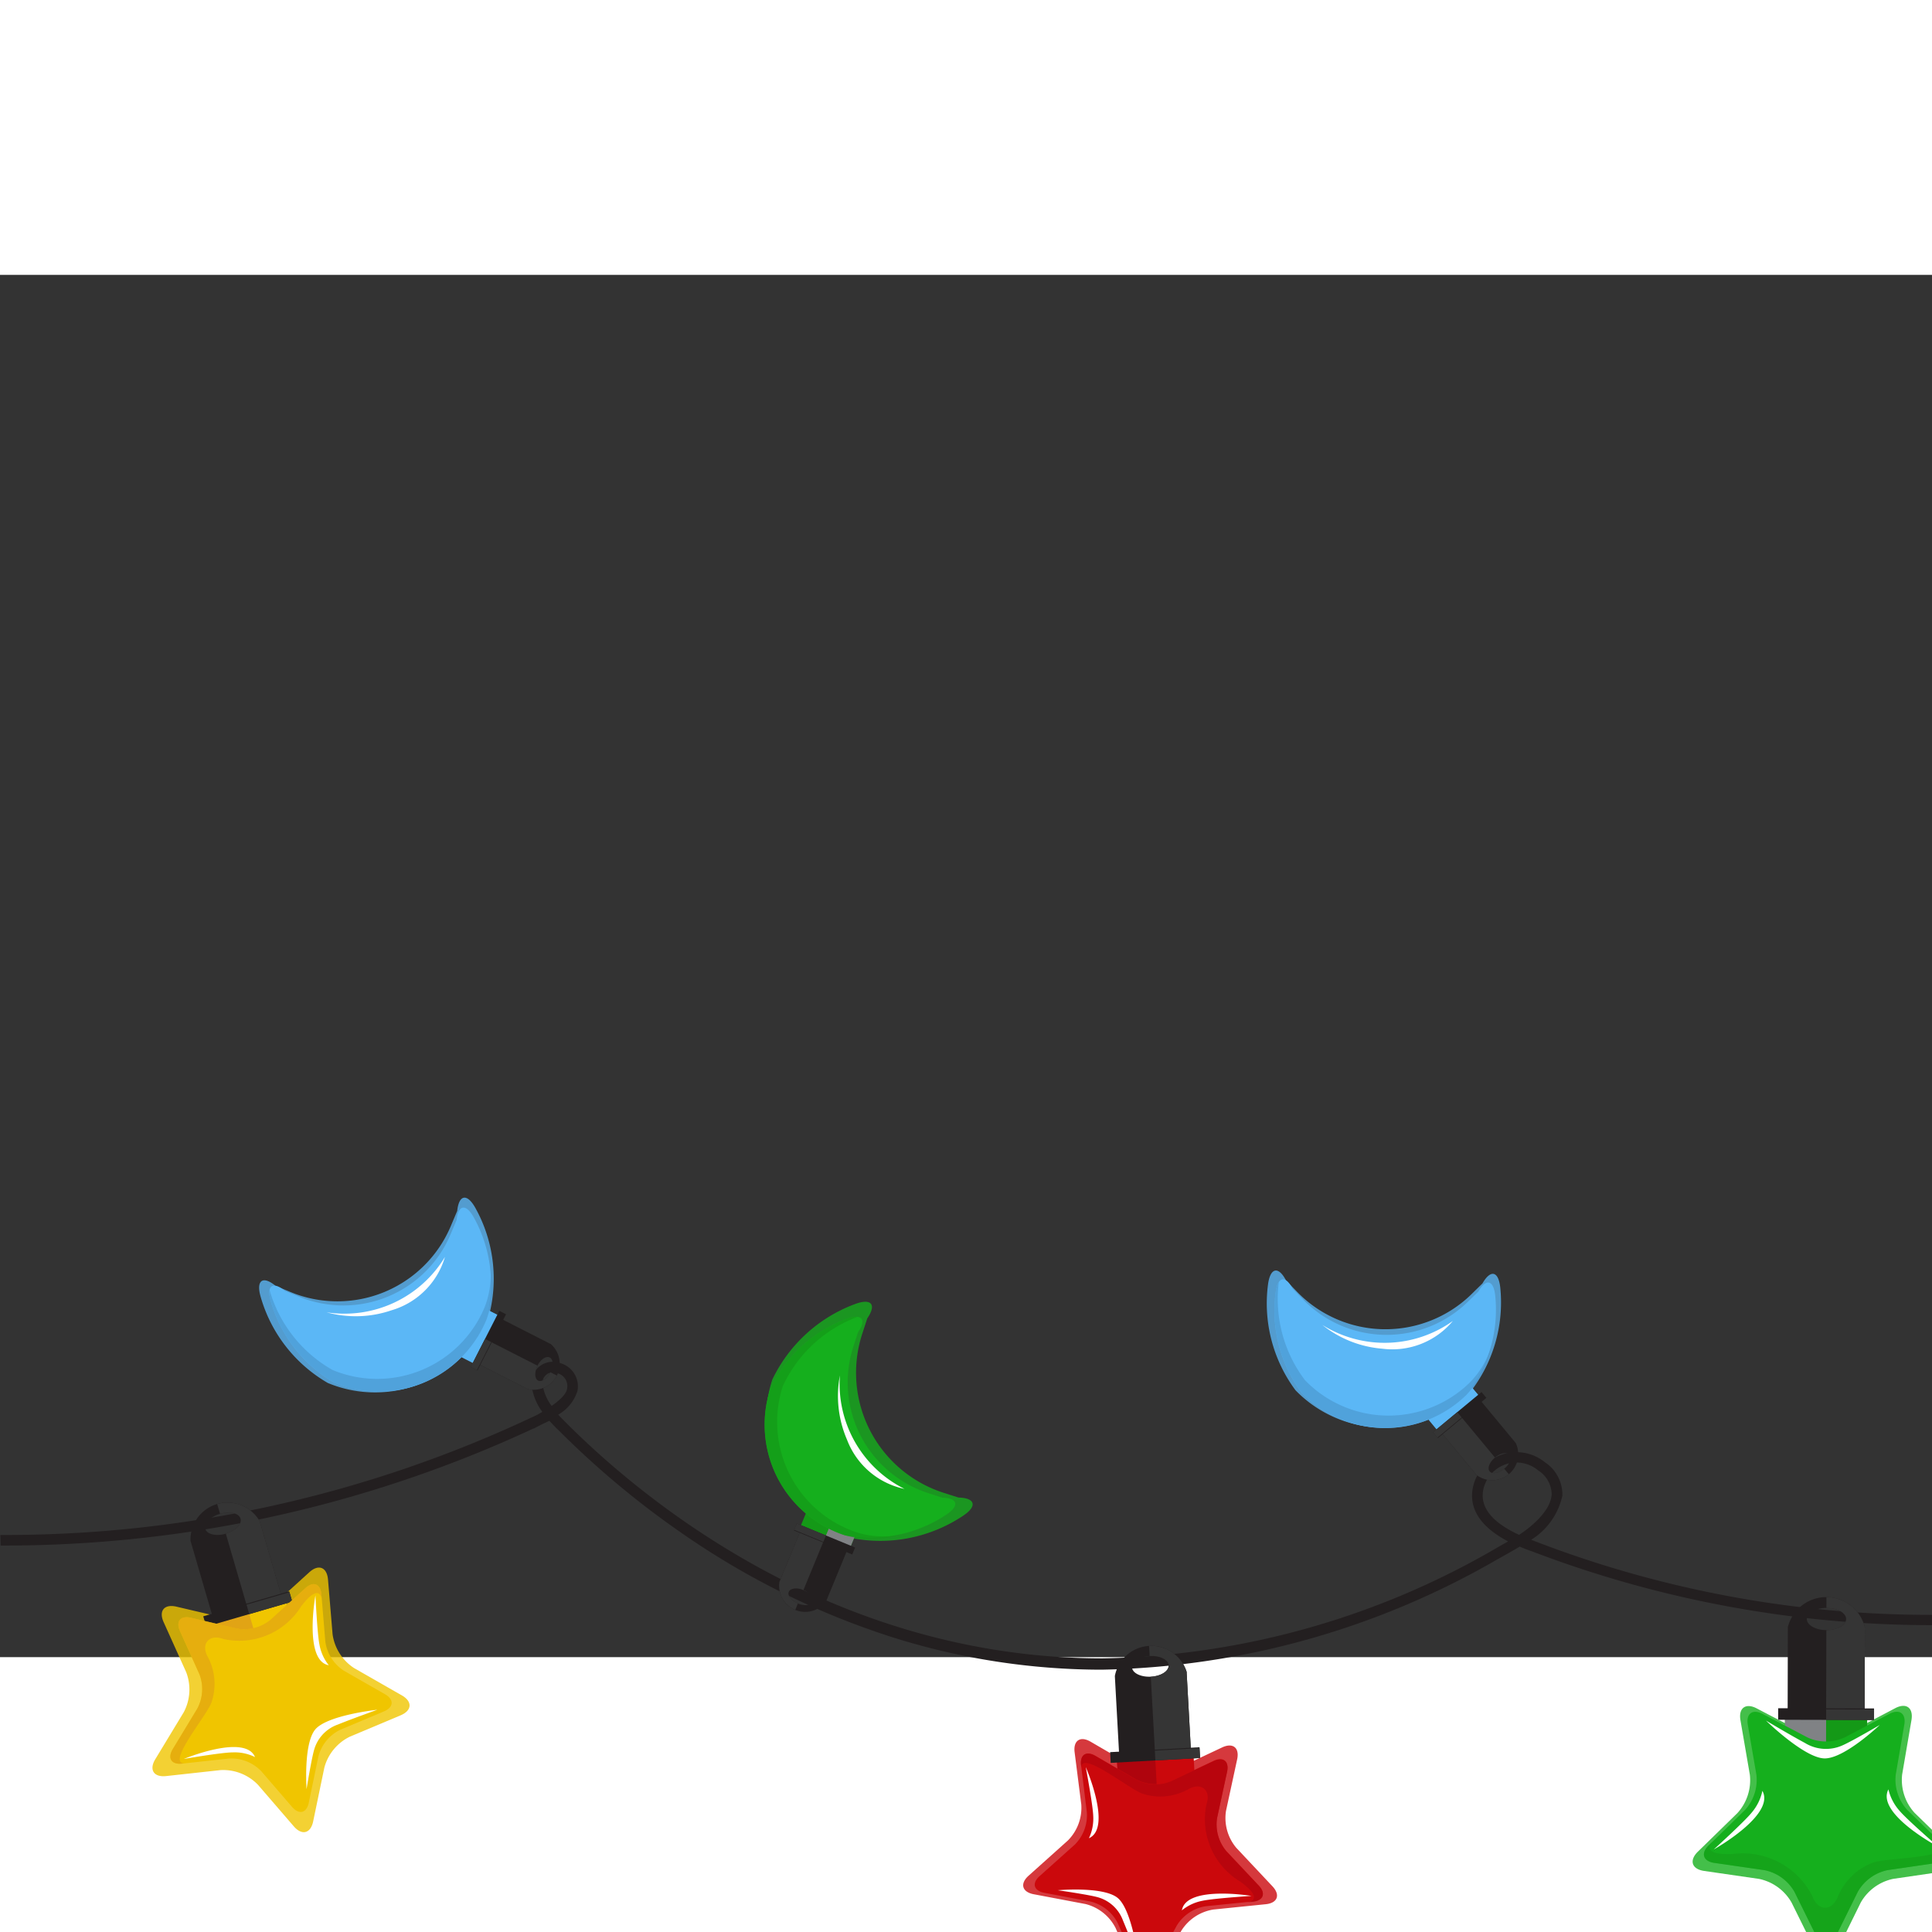 <svg width="70px" height="70px" xmlns="http://www.w3.org/2000/svg" xmlns:xlink="http://www.w3.org/1999/xlink" viewBox="0 0 60.38 43.2"><rect x="0" y="0" width="60.38" height="43.2" fill="#333333" stroke="none"/><defs><style>.a,.aa{fill:#fff;}.b{fill:none;}.c{clip-path:url(#a);}.d{opacity:0.8;}.e,.r{fill:#5bb7f6;}.f{fill:#15af1d;}.g,.o{fill:#f0c500;}.h,.u{fill:#cb080c;}.i{fill:#231f20;}.j,.n{fill:#149917;}.ai,.k{fill:#808285;}.ah,.k,.o,.r,.u{mix-blend-mode:multiply;}.aa,.ah,.k,.o,.r,.u{isolation:isolate;}.l{clip-path:url(#b);}.m{fill:#353535;}.ad,.ah,.n,.q,.t,.w{opacity:0.7;}.p{clip-path:url(#c);}.q,.y{fill:#e1a415;}.s{clip-path:url(#d);}.ae,.t{fill:#4c99d1;}.v{clip-path:url(#e);}.ab,.w{fill:#af040d;}.x{clip-path:url(#f);}.z{clip-path:url(#g);}.aa{mix-blend-mode:lighten;}.ac{clip-path:url(#h);}.af{clip-path:url(#i);}.ag{clip-path:url(#j);}.aj{clip-path:url(#k);}.ak{clip-path:url(#l);}</style><clipPath id="a"><circle class="a" cx="38.5" cy="38.5" r="38.5" transform="translate(1266 2169)"/></clipPath><clipPath id="b"><path class="b" d="M216.836,195.971a.815.815,0,0,0,1.461.6c0-.006,0-.011.006-.017h0l.637-1.544-1.461-.6-.637,1.544h0Zm.754.245c.206.085.334.248.286.365s-.254.141-.46.056-.334-.248-.286-.364S217.384,196.131,217.59,196.216Z" transform="translate(-216.799 -194.411)"/></clipPath><clipPath id="c"><path class="b" d="M390.4,196.2a.815.815,0,0,0,1.578-.094c0-.006,0-.012,0-.018h0l-.1-1.667-1.578.094.1,1.667h0C390.4,196.185,390.4,196.191,390.4,196.2Zm.785-.108c.223-.013.409.078.417.2s-.167.238-.389.251-.409-.078-.417-.2S390.966,196.1,391.189,196.089Z" transform="translate(-390.303 -194.418)"/></clipPath><clipPath id="d"><path class="b" d="M180.037,169.316a.815.815,0,0,0,.717-1.409l-.016-.007h0l-1.488-.758-.717,1.408,1.488.758h0Zm.3-.732c.1-.2.274-.313.386-.256s.121.264.02.463-.274.313-.386.256S180.241,168.782,180.341,168.584Z" transform="translate(-178.533 -167.141)"/></clipPath><clipPath id="e"><path class="b" d="M98.132,188.409a.815.815,0,0,0,1.578-.094c0-.006,0-.012,0-.018h0l-.1-1.667-1.578.094.1,1.667h0C98.132,188.4,98.132,188.4,98.132,188.409Zm.785-.108c.223-.013.409.078.417.2s-.167.238-.389.251-.409-.078-.417-.2S98.7,188.315,98.918,188.3Z" transform="translate(-98.032 -186.63)"/></clipPath><clipPath id="f"><path class="b" d="M451.176,162.267a.815.815,0,0,0,1.08-1.155l-.014-.011h0l-1.22-1.141-1.08,1.155,1.22,1.141h0Zm.5-.619c.152-.163.35-.225.442-.139s.043.288-.109.45-.35.225-.442.139S451.519,161.811,451.671,161.648Z" transform="translate(-449.943 -159.959)"/></clipPath><clipPath id="g"><path class="b" d="M143.527,191.148a1.158,1.158,0,0,0-2.157.628c0,.008.006.016.009.024h0l.664,2.279,2.157-.628-.664-2.279h0C143.531,191.165,143.529,191.156,143.527,191.148Zm-1.054.4c-.3.088-.591.021-.641-.15s.156-.382.46-.471.591-.022.641.15S142.777,191.457,142.473,191.546Z" transform="translate(-141.343 -190.565)"/></clipPath><clipPath id="h"><path class="b" d="M262.2,209.8a1.158,1.158,0,0,0-2.243.123c0,.009,0,.017,0,.025h0l.13,2.37,2.243-.123-.13-2.37h0C262.2,209.819,262.2,209.811,262.2,209.8Zm-1.117.148c-.317.017-.581-.113-.591-.292s.239-.337.555-.354.58.113.59.292S261.4,209.933,261.079,209.95Z" transform="translate(-259.952 -208.987)"/></clipPath><clipPath id="i"><path class="b" d="M433.282,183.118h0l.886,2.2,2.084-.839-.886-2.2h0c0-.008,0-.016-.008-.024a1.158,1.158,0,0,0-2.084.839C433.274,183.1,433.279,183.11,433.282,183.118Zm.411-.448c-.067-.166.117-.4.411-.514s.586-.08.653.086-.117.4-.411.514S433.759,182.835,433.693,182.669Z" transform="translate(-433.221 -181.761)"/></clipPath><clipPath id="j"><path class="b" d="M54.727,186.062a1.24,1.24,0,0,0-2.406-.006c0,.009,0,.018,0,.027h0l-.006,2.542,2.406.006.006-2.542h0C54.725,186.08,54.726,186.071,54.727,186.062Zm-1.2.09c-.339,0-.614-.157-.613-.348s.276-.346.615-.345.614.156.613.348S53.863,186.152,53.524,186.152Z" transform="translate(-52.315 -185.121)"/></clipPath><clipPath id="k"><path class="b" d="M348.644,203.673a1.24,1.24,0,0,0-2.406-.006c0,.009,0,.018,0,.027h0l-.006,2.541,2.406.006.006-2.542h0C348.643,203.691,348.644,203.682,348.644,203.673Zm-1.2.089c-.339,0-.613-.156-.613-.348s.276-.346.615-.345.614.156.613.348S347.78,203.763,347.44,203.762Z" transform="translate(-346.232 -202.732)"/></clipPath><clipPath id="l"><path class="b" d="M303.022,179.935a.815.815,0,0,0,1.217-1.009l-.012-.013h0l-1.066-1.286-1.217,1.009,1.066,1.286h0Zm.569-.552c.172-.142.376-.179.456-.082s.007.291-.165.433-.376.179-.457.082S303.42,179.526,303.591,179.384Z" transform="translate(-301.944 -177.627)"/></clipPath></defs><g class="c" transform="translate(-1266 -2169)"><g transform="translate(1209.611 2052.036)"><g class="d" transform="translate(37.762 143.964)"><path class="e" d="M156.252,152.382a3.846,3.846,0,0,1-5.028,2.074l-.457-.19c-.4-.327-.613-.173-.465.343a4.551,4.551,0,0,0,2.1,2.694,3.846,3.846,0,0,0,5.028-2.074,4.552,4.552,0,0,0-.413-3.389c-.259-.47-.517-.432-.572.085Z" transform="translate(-123.529 -149.671)"/><path class="f" d="M220.781,170.823a3.938,3.938,0,0,1-2.526-4.962l.157-.482c.3-.439.126-.64-.388-.447a4.661,4.661,0,0,0-2.579,2.359,3.938,3.938,0,0,0,2.527,4.962,4.66,4.66,0,0,0,3.425-.7c.458-.3.4-.562-.133-.576Z" transform="translate(-172.681 -159.765)"/><path class="g" d="M384.694,169.053a3.928,3.928,0,0,1-4.426-3.357l-.069-.5c.079-.525-.165-.629-.543-.233a4.649,4.649,0,0,0-1.29,3.24,3.928,3.928,0,0,0,4.426,3.357,4.65,4.65,0,0,0,2.772-2.115c.28-.471.114-.678-.37-.46Z" transform="translate(-296.02 -159.662)"/><path class="e" d="M285.86,161.6a3.847,3.847,0,0,1-5.439-.087l-.344-.355c-.241-.46-.495-.4-.564.131a4.553,4.553,0,0,0,.859,3.3,3.846,3.846,0,0,0,5.438.087,4.553,4.553,0,0,0,.964-3.276c-.051-.534-.3-.6-.558-.149Z" transform="translate(-221.258 -156.731)"/><path class="h" d="M92.337,162.153a3.793,3.793,0,0,1-4.274-3.242L88,158.427c.077-.507-.159-.608-.524-.224a4.49,4.49,0,0,0-1.246,3.129,3.793,3.793,0,0,0,4.274,3.242,4.49,4.49,0,0,0,2.677-2.042c.271-.455.11-.655-.357-.444Z" transform="translate(-75.092 -154.556)"/><path class="h" d="M432.048,144.679a3.793,3.793,0,0,1-5.332.59l-.381-.3c-.293-.42-.534-.331-.535.2a4.488,4.488,0,0,0,1.25,3.126,3.793,3.793,0,0,0,5.332-.59,4.49,4.49,0,0,0,.535-3.324c-.117-.516-.371-.551-.565-.076Z" transform="translate(-331.909 -143.964)"/><path class="g" d="M137.005,205.458c-.387.042-.538-.2-.337-.528l.889-1.468a1.513,1.513,0,0,0,.076-1.251l-.705-1.564c-.16-.355.02-.573.4-.484l1.671.392a1.511,1.511,0,0,0,1.212-.314l1.271-1.154c.288-.262.55-.159.583.229l.143,1.711a1.513,1.513,0,0,0,.673,1.056l1.49.852c.338.193.321.474-.038.625l-1.582.665a1.513,1.513,0,0,0-.8.967l-.349,1.68c-.079.381-.352.451-.606.157l-1.121-1.3a1.513,1.513,0,0,0-1.166-.458Z" transform="translate(-113.187 -185.541)"/><path class="h" d="M249.826,221.345c-.047-.37.178-.519.5-.331l1.422.827a1.45,1.45,0,0,0,1.2.052l1.487-.7c.337-.159.549.009.47.373l-.348,1.609a1.448,1.448,0,0,0,.322,1.156l1.128,1.2c.256.272.161.525-.21.562l-1.637.166a1.451,1.451,0,0,0-1,.663l-.791,1.443c-.179.327-.449.316-.6-.026l-.664-1.505a1.449,1.449,0,0,0-.94-.747l-1.617-.306c-.366-.069-.439-.33-.161-.579l1.227-1.1a1.45,1.45,0,0,0,.42-1.125Z" transform="translate(-197.614 -202.171)"/><path class="e" d="M438.876,193.4c.324-.183.309-.452-.034-.6l-1.509-.642a1.445,1.445,0,0,1-.757-.928l-.326-1.607c-.074-.365-.335-.434-.579-.153l-1.078,1.237a1.445,1.445,0,0,1-1.116.433l-1.63-.186c-.369-.042-.515.184-.324.5l.844,1.407a1.448,1.448,0,0,1,.067,1.2l-.681,1.493c-.154.338.016.547.379.464l1.6-.368a1.445,1.445,0,0,1,1.158.306l1.209,1.108c.274.252.525.154.558-.216l.144-1.634a1.446,1.446,0,0,1,.649-1.007Z" transform="translate(-336.172 -178.25)"/><path class="f" d="M48.792,203.443c.28.273.193.544-.195.6l-1.71.249a1.527,1.527,0,0,0-1.021.742l-.763,1.551c-.174.352-.458.352-.631,0l-.766-1.55a1.525,1.525,0,0,0-1.021-.741l-1.711-.248c-.388-.056-.476-.326-.2-.6l1.237-1.207a1.523,1.523,0,0,0,.39-1.2l-.293-1.7c-.067-.386.163-.553.51-.371l1.531.8a1.522,1.522,0,0,0,1.262,0l1.529-.805c.347-.183.577-.016.511.371l-.291,1.7a1.526,1.526,0,0,0,.39,1.2Z" transform="translate(-40.613 -185.5)"/><path class="f" d="M342.229,221.227c.28.274.193.543-.195.6l-1.71.25a1.524,1.524,0,0,0-1.021.742l-.764,1.551c-.173.351-.458.351-.631,0l-.766-1.55a1.524,1.524,0,0,0-1.021-.741l-1.711-.248c-.388-.056-.476-.326-.2-.6l1.238-1.208a1.523,1.523,0,0,0,.389-1.2l-.293-1.7c-.067-.386.164-.553.51-.371l1.531.8a1.524,1.524,0,0,0,1.262,0l1.53-.806c.347-.183.576-.016.511.371l-.291,1.7a1.524,1.524,0,0,0,.391,1.2Z" transform="translate(-262.523 -198.949)"/></g><g transform="translate(36.843 144.153)"><path class="i" d="M55.966,172.944a39.152,39.152,0,0,0,17.1-3.656l0,.007.055-.03.041-.021c.04-.02.1-.049.168-.087l.1-.046.127-.061.064.066c.078.085.146.156.22.224A27.743,27.743,0,0,0,77.9,172.7a24.622,24.622,0,0,0,6.391,3.118,21.774,21.774,0,0,0,6.525,1.01,25.615,25.615,0,0,0,12.339-3.43l0,0,.355-.2c.125-.071.25-.143.375-.216.117.05.238.1.37.144l.029.01a35.048,35.048,0,0,0,12.521,2.3,33.643,33.643,0,0,0,3.827-.217,32.878,32.878,0,0,0,15.426-5.989A38.964,38.964,0,0,0,140.018,166l.019-.018v-.5l-.1.1a32.735,32.735,0,0,1-23.132,9.533,34.4,34.4,0,0,1-12.563-2.347,2.164,2.164,0,0,0,.976-1.384,1.217,1.217,0,0,0-.545-1.038,1.418,1.418,0,0,0-1.285-.261,1.386,1.386,0,0,0-.923.888c-.168.507-.115,1.232,1.056,1.846l-.324.184a25.309,25.309,0,0,1-12.349,3.471c-8.684,0-14.764-5.3-16.974-7.573l-.039-.043a1.313,1.313,0,0,0,.6-.737.751.751,0,0,0-.539-.874.668.668,0,0,0-.9.624,1.745,1.745,0,0,0,.343.9c-.057.033-.111.064-.162.092a38.7,38.7,0,0,1-17.215,3.751,55.1,55.1,0,0,1-11.988-1.38,67.821,67.821,0,0,1-7.056-2l-.08-.028v.352l.041.014a67.671,67.671,0,0,0,7.016,1.983A55.491,55.491,0,0,0,55.966,172.944Zm17.7-5.407a.426.426,0,0,1,.127.022.415.415,0,0,1,.316.5c-.016.1-.114.268-.48.526a1.472,1.472,0,0,1-.29-.724.343.343,0,0,1,.142-.266A.311.311,0,0,1,73.664,167.537Zm29.116,3.537a1.062,1.062,0,0,1,.7-.676,1.053,1.053,0,0,1,.983.205.9.9,0,0,1,.418.752c-.04.583-.8,1.118-1.018,1.259C102.946,172.191,102.581,171.673,102.78,171.074Z" transform="translate(-36.843 -160.425)"/><g transform="translate(43.442 5.374)"><g transform="translate(1.096 6.003)"><rect class="j" width="0.66" height="1.688" transform="translate(0 0.61) rotate(-67.572)"/><rect class="k" width="0.66" height="0.844" transform="translate(0.78 0.932) rotate(-67.579)"/></g><path class="i" d="M216.836,195.971a.815.815,0,0,0,1.461.6c0-.006,0-.011.006-.017h0l.637-1.544-1.461-.6-.637,1.544h0Zm.754.245c.206.085.334.248.286.365s-.254.141-.46.056-.334-.248-.286-.364S217.384,196.131,217.59,196.216Z" transform="translate(-216.375 -187.677)"/><g transform="translate(0.424 6.734)"><g class="l"><rect class="m" width="2.915" height="1.353" transform="matrix(0.381, -0.924, 0.924, 0.381, -0.862, 2.264)"/></g></g><rect class="i" width="0.236" height="1.969" transform="translate(0.918 6.678) rotate(-67.571)"/><rect class="m" width="0.216" height="0.985" transform="translate(0.925 6.659) rotate(-67.579)"/><path class="f" d="M220.169,172.295a3.637,3.637,0,0,1-2.333-4.583l.145-.445c.278-.4.117-.591-.359-.413a4.3,4.3,0,0,0-2.382,2.179,3.637,3.637,0,0,0,2.333,4.583,4.3,4.3,0,0,0,3.163-.644c.423-.279.368-.519-.123-.533Z" transform="translate(-215.061 -166.786)"/><path class="n" d="M217.965,173.542a3.636,3.636,0,0,1-2.333-4.583,4.2,4.2,0,0,1,2.326-2.157.776.776,0,0,0-.335.062,4.3,4.3,0,0,0-2.382,2.179,3.637,3.637,0,0,0,2.333,4.583,3.054,3.054,0,0,0,1.72-.015A2.806,2.806,0,0,1,217.965,173.542Z" transform="translate(-215.061 -166.797)"/><path class="a" d="M224.459,174.307a3.669,3.669,0,0,0,2.019,3.546,2.461,2.461,0,0,1-1.795-1.533A3.445,3.445,0,0,1,224.459,174.307Z" transform="translate(-222.106 -172.474)"/></g><g transform="translate(83.348 5.346)"><g transform="translate(2.71 5.993)"><g transform="translate(0 0)"><g transform="translate(0 0)"><rect class="g" width="1.688" height="0.66" transform="translate(0 0.1) rotate(-3.408)"/></g><rect class="o" width="0.844" height="0.66" transform="translate(0.842 0.05) rotate(-3.41)"/></g></g><path class="i" d="M390.4,196.2a.815.815,0,0,0,1.578-.094c0-.006,0-.012,0-.018h0l-.1-1.667-1.578.094.1,1.667h0C390.4,196.185,390.4,196.191,390.4,196.2Zm.785-.108c.223-.013.409.078.417.2s-.167.238-.389.251-.409-.078-.417-.2S390.966,196.1,391.189,196.089Z" transform="translate(-387.494 -187.655)"/><g transform="translate(2.809 6.763)"><g class="p"><rect class="m" width="1.353" height="2.915" transform="translate(-0.576 -0.106) rotate(-3.409)"/></g></g><rect class="i" width="1.969" height="0.236" transform="translate(2.603 6.652) rotate(-3.402)"/><rect class="m" width="0.985" height="0.217" transform="matrix(0.998, -0.06, 0.06, 0.998, 2.603, 6.653)"/><path class="g" d="M384.657,170.682a3.637,3.637,0,0,1-4.1-3.108l-.063-.464c.073-.486-.152-.582-.5-.215a4.305,4.305,0,0,0-1.194,3A3.637,3.637,0,0,0,382.9,173a4.3,4.3,0,0,0,2.566-1.958c.26-.436.105-.627-.342-.426Z" transform="translate(-378.778 -166.672)"/><path class="q" d="M383.212,172.819a3.637,3.637,0,0,1-4.1-3.109,4.2,4.2,0,0,1,1.154-2.955.778.778,0,0,0-.275.2,4.305,4.305,0,0,0-1.194,3,3.637,3.637,0,0,0,4.1,3.108,3.052,3.052,0,0,0,1.542-.763A2.8,2.8,0,0,1,383.212,172.819Z" transform="translate(-378.778 -166.736)"/><path class="a" d="M386.152,174.477a3.67,3.67,0,0,0,3.363,2.313,2.461,2.461,0,0,1-2.284-.6A3.443,3.443,0,0,1,386.152,174.477Z" transform="translate(-384.354 -172.574)"/></g><g transform="translate(27.964 1.957)"><g transform="translate(5.865 3.106)"><g transform="translate(0 0)"><g transform="translate(0 0)"><rect class="e" width="1.688" height="0.66" transform="translate(0 1.504) rotate(-63.012)"/></g><rect class="r" width="0.844" height="0.66" transform="translate(0.383 0.752) rotate(-63.005)"/></g></g><path class="i" d="M180.037,169.316a.815.815,0,0,0,.717-1.409l-.016-.007h0l-1.488-.758-.717,1.408,1.488.758h0Zm.3-.732c.1-.2.274-.313.386-.256s.121.264.02.463-.274.313-.386.256S180.241,168.782,180.341,168.584Z" transform="translate(-171.959 -163.638)"/><g transform="translate(6.574 3.503)"><g class="s"><rect class="m" width="1.353" height="2.916" transform="translate(-0.464 1.804) rotate(-63.012)"/></g></g><rect class="i" width="1.969" height="0.236" transform="matrix(0.454, -0.891, 0.891, 0.454, 6.293, 4.986)"/><rect class="m" width="0.985" height="0.217" transform="matrix(0.454, -0.891, 0.891, 0.454, 6.293, 4.986)"/><path class="e" d="M157.235,153.594a3.637,3.637,0,0,1-4.754,1.961l-.432-.179c-.382-.309-.58-.163-.44.324a4.3,4.3,0,0,0,1.983,2.548,3.637,3.637,0,0,0,4.754-1.961,4.3,4.3,0,0,0-.39-3.2c-.245-.444-.488-.408-.541.08Z" transform="translate(-151.564 -152.771)"/><path class="t" d="M158.3,161.472a3.637,3.637,0,0,1-4.754,1.961,4.2,4.2,0,0,1-1.965-2.49.775.775,0,0,0,.036.339,4.3,4.3,0,0,0,1.983,2.547,3.637,3.637,0,0,0,4.754-1.961,3.053,3.053,0,0,0,.121-1.716A2.8,2.8,0,0,1,158.3,161.472Z" transform="translate(-151.572 -158.354)"/><path class="a" d="M158.9,160.847a3.669,3.669,0,0,0,3.7-1.73,2.461,2.461,0,0,1-1.671,1.667A3.444,3.444,0,0,1,158.9,160.847Z" transform="translate(-157.112 -157.57)"/></g><g transform="translate(12.106 3.447)"><g transform="translate(2.71 5.993)"><g transform="translate(0 0)"><rect class="h" width="1.688" height="0.66" transform="translate(0 0.1) rotate(-3.403)"/><rect class="u" width="0.844" height="0.66" transform="translate(0.842 0.05) rotate(-3.411)"/></g></g><path class="i" d="M98.132,188.409a.815.815,0,0,0,1.578-.094c0-.006,0-.012,0-.018h0l-.1-1.667-1.578.094.1,1.667h0C98.132,188.4,98.132,188.4,98.132,188.409Zm.785-.108c.223-.013.409.078.417.2s-.167.238-.389.251-.409-.078-.417-.2S98.7,188.315,98.918,188.3Z" transform="translate(-95.223 -179.867)"/><g transform="translate(2.809 6.763)"><g class="v"><rect class="m" width="1.353" height="2.915" transform="matrix(0.998, -0.059, 0.059, 0.998, -0.576, -0.106)"/></g></g><rect class="i" width="1.969" height="0.236" transform="translate(2.602 6.652) rotate(-3.402)"/><rect class="m" width="0.985" height="0.217" transform="matrix(0.998, -0.06, 0.06, 0.998, 2.602, 6.653)"/><path class="h" d="M92.387,162.894a3.637,3.637,0,0,1-4.1-3.109l-.063-.464c.074-.486-.153-.582-.5-.215a4.3,4.3,0,0,0-1.194,3,3.637,3.637,0,0,0,4.1,3.109,4.3,4.3,0,0,0,2.566-1.958c.26-.436.106-.628-.342-.426Z" transform="translate(-86.508 -158.884)"/><path class="w" d="M90.941,165.031a3.637,3.637,0,0,1-4.1-3.109A4.2,4.2,0,0,1,88,158.968a.773.773,0,0,0-.275.2,4.3,4.3,0,0,0-1.194,3,3.637,3.637,0,0,0,4.1,3.109,3.052,3.052,0,0,0,1.542-.763A2.809,2.809,0,0,1,90.941,165.031Z" transform="translate(-86.508 -158.948)"/><path class="a" d="M93.881,166.69A3.669,3.669,0,0,0,97.244,169a2.46,2.46,0,0,1-2.284-.6A3.443,3.443,0,0,1,93.881,166.69Z" transform="translate(-92.084 -164.787)"/></g><g transform="translate(94.972)"><g transform="translate(5.126 3.146)"><g transform="translate(0 0)"><g transform="translate(0 0)"><rect class="h" width="1.688" height="0.66" transform="matrix(0.683, -0.73, 0.73, 0.683, 0, 1.233)"/></g><rect class="u" width="0.844" height="0.66" transform="matrix(0.683, -0.73, 0.73, 0.683, 0.576, 0.616)"/></g></g><path class="i" d="M451.176,162.267a.815.815,0,0,0,1.08-1.155l-.014-.011h0l-1.22-1.141-1.08,1.155,1.22,1.141h0Zm.5-.619c.152-.163.35-.225.442-.139s.043.288-.109.45-.35.225-.442.139S451.519,161.811,451.671,161.648Z" transform="translate(-444.22 -156.249)"/><g transform="translate(5.723 3.71)"><g class="x"><rect class="m" width="1.353" height="2.915" transform="translate(-0.555 1.406) rotate(-46.91)"/></g></g><rect class="i" width="1.969" height="0.237" transform="translate(5.432 4.858) rotate(-46.908)"/><rect class="m" width="0.985" height="0.217" transform="translate(5.432 4.858) rotate(-46.91)"/><path class="h" d="M432.455,145.427a3.637,3.637,0,0,1-5.112.566l-.365-.292c-.281-.4-.511-.317-.512.19a4.3,4.3,0,0,0,1.2,3,3.636,3.636,0,0,0,5.112-.566,4.3,4.3,0,0,0,.514-3.187c-.112-.495-.356-.528-.542-.073Z" transform="translate(-426.465 -144.741)"/><path class="w" d="M432.834,150.45a3.636,3.636,0,0,1-5.112.566,4.2,4.2,0,0,1-1.2-2.937.776.776,0,0,0-.06.336,4.3,4.3,0,0,0,1.2,3,3.636,3.636,0,0,0,5.112-.566,3.051,3.051,0,0,0,.593-1.615A2.808,2.808,0,0,1,432.834,150.45Z" transform="translate(-426.465 -147.265)"/><path class="a" d="M432.939,150.833a3.67,3.67,0,0,0,4.031-.638,2.462,2.462,0,0,1-2.069,1.138A3.443,3.443,0,0,1,432.939,150.833Z" transform="translate(-431.361 -148.866)"/></g><g transform="translate(24.87 11.17)"><g transform="translate(1.271 3.013)"><rect class="g" width="2.399" height="0.938" transform="translate(0 0.671) rotate(-16.241)"/><rect class="y" width="1.199" height="0.938" transform="translate(0 0.671) rotate(-16.239)"/></g><path class="i" d="M143.527,191.148a1.158,1.158,0,0,0-2.157.628c0,.008.006.016.009.024h0l.664,2.279,2.157-.628-.664-2.279h0C143.531,191.165,143.529,191.156,143.527,191.148Zm-1.054.4c-.3.088-.591.021-.641-.15s.156-.382.46-.471.591-.022.641.15S142.777,191.457,142.473,191.546Z" transform="translate(-140.74 -190.565)"/><g transform="translate(0.603)"><g class="z"><rect class="m" width="1.923" height="4.143" transform="translate(0.711 -0.458) rotate(-16.242)"/></g></g><rect class="i" width="2.798" height="0.336" transform="translate(1.028 3.565) rotate(-16.245)"/><rect class="m" width="1.399" height="0.308" transform="translate(2.38 3.201) rotate(-16.243)"/><path class="g" d="M139.237,206.674c-.333.036-.463-.168-.29-.455l.765-1.263a1.3,1.3,0,0,0,.066-1.077l-.607-1.347c-.137-.305.017-.493.343-.416l1.439.338a1.3,1.3,0,0,0,1.044-.271l1.094-.994c.248-.225.473-.137.5.2l.123,1.473a1.3,1.3,0,0,0,.58.909l1.283.733c.291.166.276.409-.033.538l-1.362.572a1.3,1.3,0,0,0-.685.832l-.3,1.446c-.068.328-.3.389-.522.136l-.965-1.119a1.3,1.3,0,0,0-1-.395Z" transform="translate(-138.87 -198.505)"/><g transform="translate(0 2.559)"><path class="q" d="M139.237,206.674l.066-.007c-.555-.015.708-1.492.853-1.906a1.8,1.8,0,0,0-.109-1.409c-.243-.423.039-.736.473-.574a2.277,2.277,0,0,0,2.441-1.024c.553-.72.634-.293.645-.187l-.015-.179c-.028-.333-.254-.422-.5-.2l-1.094.994a1.3,1.3,0,0,1-1.044.271l-1.439-.338c-.326-.076-.48.111-.343.416l.607,1.347a1.3,1.3,0,0,1-.066,1.077l-.765,1.263C138.774,206.506,138.9,206.71,139.237,206.674Z" transform="translate(-138.87 -201.065)"/><path class="y" d="M158.307,203.208Z" transform="translate(-153.569 -202.686)"/></g><g transform="translate(0.423 2.914)"><path class="aa" d="M158.5,217.169s-.771.275-1.23.461a1.173,1.173,0,0,0-.748.8c-.088.312-.234,1.221-.234,1.221s-.1-1.4.264-1.857S158.5,217.169,158.5,217.169Z" transform="translate(-152.454 -213.598)"/><path class="aa" d="M142.829,222.263a1.431,1.431,0,0,0-.7-.146c-.342,0-1.526.205-1.526.205S142.519,221.524,142.829,222.263Z" transform="translate(-140.606 -217.213)"/><path class="aa" d="M157.621,204.7a1.434,1.434,0,0,1-.292-.65c-.068-.335-.125-1.535-.125-1.535S156.834,204.56,157.621,204.7Z" transform="translate(-153.093 -202.52)"/></g></g><g transform="translate(51.889 15.66)"><g transform="translate(2.56 3.36)"><rect class="h" width="2.399" height="0.938" transform="translate(0 0.132) rotate(-3.143)"/><rect class="ab" width="1.199" height="0.938" transform="matrix(0.998, -0.055, 0.055, 0.998, 0, 0.132)"/></g><path class="i" d="M262.2,209.8a1.158,1.158,0,0,0-2.243.123c0,.009,0,.017,0,.025h0l.13,2.37,2.243-.123-.13-2.37h0C262.2,209.819,262.2,209.811,262.2,209.8Zm-1.117.148c-.317.017-.581-.113-.591-.292s.239-.337.555-.354.58.113.59.292S261.4,209.933,261.079,209.95Z" transform="translate(-257.457 -208.987)"/><g transform="translate(2.495)"><g class="ac"><rect class="m" width="1.923" height="4.143" transform="matrix(0.998, -0.055, 0.055, 0.998, 1.045, -0.533)"/></g></g><rect class="i" width="2.798" height="0.336" transform="translate(2.351 3.32) rotate(-3.146)"/><rect class="m" width="1.399" height="0.308" transform="translate(3.749 3.272) rotate(-3.145)"/><g transform="translate(0 3.364)"><path class="h" d="M251.16,223.156c-.042-.332.16-.466.449-.3l1.277.743a1.3,1.3,0,0,0,1.078.047l1.336-.631c.3-.143.493.008.422.335l-.312,1.444a1.3,1.3,0,0,0,.289,1.039l1.013,1.076c.229.243.145.471-.188.5l-1.471.149a1.3,1.3,0,0,0-.9.6l-.71,1.3c-.161.294-.4.283-.539-.023l-.6-1.352a1.3,1.3,0,0,0-.844-.671l-1.452-.275c-.329-.063-.394-.3-.145-.52l1.1-.985a1.3,1.3,0,0,0,.377-1.01Z" transform="translate(-249.716 -222.786)"/><path class="aa" d="M255.172,242.414s-.289-.766-.482-1.222a1.174,1.174,0,0,0-.812-.734c-.313-.082-1.225-.212-1.225-.212s1.4-.127,1.861.232S255.172,242.414,255.172,242.414Z" transform="translate(-251.937 -235.974)"/><path class="aa" d="M256.337,226.749a1.433,1.433,0,0,0,.134-.7c-.011-.341-.233-1.522-.233-1.522S257.07,226.426,256.337,226.749Z" transform="translate(-254.648 -224.103)"/><path class="aa" d="M268.564,241.26a1.436,1.436,0,0,1,.644-.3c.334-.074,1.532-.152,1.532-.152S268.695,240.47,268.564,241.26Z" transform="translate(-263.97 -236.359)"/><g transform="translate(1.438 0)"><g class="ad"><path class="ab" d="M255.621,223.157l.008.066c0-.555,1.5.681,1.921.82a1.8,1.8,0,0,0,1.407-.134c.419-.25.736.026.582.463a2.277,2.277,0,0,0,1.068,2.423c.729.54.3.629.2.642l.179-.018c.333-.034.418-.261.188-.5l-1.013-1.076a1.3,1.3,0,0,1-.289-1.039l.312-1.444c.07-.327-.119-.478-.422-.335l-1.336.631a1.3,1.3,0,0,1-1.078-.047l-1.277-.743C255.781,222.691,255.579,222.825,255.621,223.157Z" transform="translate(-255.615 -222.786)"/></g><path class="ab" d="M276.818,241.868Z" transform="translate(-271.65 -237.217)"/></g></g></g><g transform="translate(96.566 9.024)"><g transform="translate(0.986 2.834)"><rect class="e" width="2.398" height="0.938" transform="matrix(0.928, -0.373, 0.373, 0.928, 0, 0.896)"/><rect class="ae" width="1.199" height="0.938" transform="matrix(0.928, -0.374, 0.374, 0.928, 1.113, 0.448)"/></g><path class="i" d="M433.282,183.118h0l.886,2.2,2.084-.839-.886-2.2h0c0-.008,0-.016-.008-.024a1.158,1.158,0,0,0-2.084.839C433.274,183.1,433.279,183.11,433.282,183.118Zm.411-.448c-.067-.166.117-.4.411-.514s.586-.08.653.086-.117.4-.411.514S433.759,182.835,433.693,182.669Z" transform="translate(-433.167 -181.761)"/><g transform="translate(0.054)"><g class="af"><rect class="m" width="1.923" height="4.143" transform="translate(-1.219 0.323) rotate(-21.928)"/></g></g><rect class="i" width="2.798" height="0.336" transform="matrix(0.928, -0.373, 0.373, 0.928, 0.733, 3.636)"/><rect class="m" width="1.399" height="0.308" transform="translate(0.744 3.662) rotate(-21.929)"/><path class="e" d="M439.7,194.606c.292-.165.278-.407-.031-.538l-1.359-.578a1.3,1.3,0,0,1-.682-.835l-.294-1.448c-.067-.328-.3-.39-.521-.138l-.971,1.115a1.3,1.3,0,0,1-1.005.39l-1.468-.168c-.332-.038-.464.166-.292.453l.76,1.267a1.3,1.3,0,0,1,.06,1.077l-.614,1.344c-.139.3.015.493.341.418l1.441-.331a1.3,1.3,0,0,1,1.043.275l1.089,1c.247.226.473.139.5-.195l.13-1.472a1.3,1.3,0,0,1,.584-.907Z" transform="translate(-433.001 -188.682)"/><path class="aa" d="M436.136,213.055s.787-.227,1.267-.345a1.174,1.174,0,0,1,1.074.211c.254.2.9.855.9.855s-.736-1.2-1.3-1.352S436.136,213.055,436.136,213.055Z" transform="translate(-435.372 -204.934)"/><path class="aa" d="M452.366,206.966a1.433,1.433,0,0,1,.48-.526c.28-.2,1.359-.724,1.359-.724S452.186,206.186,452.366,206.966Z" transform="translate(-447.637 -199.877)"/><path class="aa" d="M434.948,200.574a1.436,1.436,0,0,0-.143-.7c-.141-.312-.8-1.319-.8-1.319S435.5,200,434.948,200.574Z" transform="translate(-433.764 -194.463)"/><g transform="translate(0 2.231)"><path class="t" d="M439.7,194.607l-.058.032c.442-.336-1.446-.8-1.806-1.049a1.794,1.794,0,0,1-.735-1.208c-.05-.485-.461-.575-.719-.189a2.277,2.277,0,0,1-2.58.595c-.869-.261-.686.132-.633.225l-.093-.154c-.172-.287-.04-.491.292-.453l1.468.168a1.3,1.3,0,0,0,1.005-.39l.971-1.115c.22-.252.455-.191.521.138l.294,1.448a1.3,1.3,0,0,0,.682.836l1.359.578C439.977,194.2,439.991,194.442,439.7,194.607Z" transform="translate(-433.001 -190.913)"/><path class="ae" d="M433.737,199.6Z" transform="translate(-433.558 -197.484)"/></g></g><g transform="translate(1.157 9.843)"><g transform="translate(2.53 3.668)"><rect class="j" width="1.004" height="2.568" transform="translate(0 1.004) rotate(-89.859)"/><rect class="k" width="1.004" height="1.285" transform="translate(0 1.004) rotate(-89.852)"/></g><path class="i" d="M54.727,186.062a1.24,1.24,0,0,0-2.406-.006c0,.009,0,.018,0,.027h0l-.006,2.542,2.406.006.006-2.542h0C54.725,186.08,54.726,186.071,54.727,186.062Zm-1.2.09c-.339,0-.614-.157-.613-.348s.276-.346.615-.345.614.156.613.348S53.863,186.152,53.524,186.152Z" transform="translate(-49.7 -185.121)"/><g transform="translate(2.615)"><g class="ag"><rect class="m" width="4.436" height="2.06" transform="translate(1.202 3.863) rotate(-89.858)"/></g></g><rect class="i" width="0.36" height="2.997" transform="translate(2.318 3.832) rotate(-89.859)"/><rect class="m" width="0.329" height="1.498" transform="translate(3.817 3.836) rotate(-89.858)"/><path class="f" d="M49.074,203.988c.256.251.176.5-.178.549l-1.565.228a1.4,1.4,0,0,0-.935.679l-.7,1.419c-.159.322-.419.322-.578,0l-.7-1.419a1.4,1.4,0,0,0-.935-.678l-1.566-.227c-.355-.051-.436-.3-.179-.549l1.133-1.105a1.394,1.394,0,0,0,.357-1.1l-.269-1.56c-.061-.353.149-.506.467-.34l1.4.736a1.394,1.394,0,0,0,1.155,0l1.4-.737c.318-.167.528-.014.468.339l-.266,1.56a1.4,1.4,0,0,0,.358,1.1Z" transform="translate(-41.588 -196.236)"/><path class="aa" d="M49.541,200.948s.753.45,1.218.7a1.257,1.257,0,0,0,1.17.075c.318-.139,1.168-.639,1.168-.639s-1.088,1.039-1.714,1.046S49.541,200.948,49.541,200.948Z" transform="translate(-47.602 -197.09)"/><path class="aa" d="M65.067,209.768a1.535,1.535,0,0,0,.354.675c.237.279,1.209,1.121,1.209,1.121S64.668,210.527,65.067,209.768Z" transform="translate(-59.303 -203.76)"/><path class="aa" d="M44.356,209.959a1.537,1.537,0,0,1-.338.684c-.23.284-1.183,1.149-1.183,1.149S44.773,210.709,44.356,209.959Z" transform="translate(-42.531 -203.905)"/><g class="ah" transform="translate(0 7.605)"><g class="ad" transform="translate(0 0.017)"><path class="j" d="M49.074,216.517l-.051-.049c.366.469-1.715.431-2.156.594a1.923,1.923,0,0,0-1.091,1.051c-.184.489-.634.469-.8,0a2.438,2.438,0,0,0-2.51-1.319c-.971.034-.674-.324-.594-.405l-.138.134c-.257.25-.176.5.179.549l1.566.227a1.394,1.394,0,0,1,.935.678l.7,1.419c.159.322.419.322.578,0l.7-1.419a1.4,1.4,0,0,1,.935-.68l1.565-.228C49.251,217.015,49.331,216.768,49.074,216.517Z" transform="translate(-41.588 -216.387)"/></g><path class="ai" d="M42.837,216.318Z" transform="translate(-42.533 -216.318)"/></g></g><g transform="translate(72.8 14.136)"><g transform="translate(2.53 3.668)"><rect class="j" width="1.004" height="2.568" transform="matrix(0.002, -1, 1, 0.002, 0, 1.004)"/><rect class="k" width="1.004" height="1.285" transform="matrix(0.003, -1, 1, 0.003, 0, 1.004)"/></g><path class="i" d="M348.644,203.673a1.24,1.24,0,0,0-2.406-.006c0,.009,0,.018,0,.027h0l-.006,2.541,2.406.006.006-2.542h0C348.643,203.691,348.644,203.682,348.644,203.673Zm-1.2.089c-.339,0-.613-.156-.613-.348s.276-.346.615-.345.614.156.613.348S347.78,203.763,347.44,203.762Z" transform="translate(-343.617 -202.732)"/><g transform="translate(2.615)"><g class="aj"><rect class="m" width="4.436" height="2.059" transform="translate(1.202 3.863) rotate(-89.858)"/></g></g><rect class="i" width="0.36" height="2.996" transform="translate(2.318 3.832) rotate(-89.861)"/><rect class="m" width="0.329" height="1.498" transform="translate(3.817 3.836) rotate(-89.869)"/><path class="f" d="M342.991,221.6c.256.251.176.5-.179.549l-1.565.229a1.4,1.4,0,0,0-.935.679l-.7,1.419c-.159.322-.419.322-.578,0l-.7-1.418a1.394,1.394,0,0,0-.935-.678l-1.566-.227c-.355-.051-.436-.3-.179-.549l1.133-1.105a1.394,1.394,0,0,0,.356-1.1l-.268-1.56c-.061-.353.149-.507.467-.34l1.4.735a1.393,1.393,0,0,0,1.155,0l1.4-.737c.318-.167.528-.014.468.339l-.267,1.56a1.4,1.4,0,0,0,.358,1.1Z" transform="translate(-335.505 -213.848)"/><path class="aa" d="M343.457,218.559s.753.45,1.219.7a1.256,1.256,0,0,0,1.17.075c.317-.139,1.167-.639,1.167-.639s-1.088,1.039-1.713,1.046S343.457,218.559,343.457,218.559Z" transform="translate(-341.519 -214.701)"/><path class="aa" d="M358.984,227.378a1.534,1.534,0,0,0,.354.676c.237.279,1.209,1.121,1.209,1.121S358.585,228.137,358.984,227.378Z" transform="translate(-353.22 -221.37)"/><path class="aa" d="M338.274,227.57a1.537,1.537,0,0,1-.338.684c-.23.284-1.183,1.149-1.183,1.149S338.691,228.32,338.274,227.57Z" transform="translate(-336.449 -221.516)"/><g class="ah" transform="translate(0 7.605)"><g class="ad" transform="translate(0 0.017)"><path class="j" d="M342.991,234.128l-.051-.049c.366.469-1.715.432-2.156.594a1.923,1.923,0,0,0-1.09,1.051c-.184.489-.634.469-.8,0a2.44,2.44,0,0,0-2.51-1.319c-.971.034-.674-.324-.594-.405l-.138.134c-.257.251-.176.5.179.549l1.566.227a1.393,1.393,0,0,1,.935.678l.7,1.418c.159.321.419.321.577,0l.7-1.419a1.4,1.4,0,0,1,.935-.68l1.565-.228C343.167,234.626,343.248,234.379,342.991,234.128Z" transform="translate(-335.505 -233.998)"/></g><path class="ai" d="M336.756,233.93Z" transform="translate(-336.451 -233.93)"/></g></g><g transform="translate(59.383 4.202)"><g transform="translate(4.706 3.188)"><g transform="translate(0 0)"><g transform="translate(0 0)"><rect class="e" width="1.688" height="0.66" transform="translate(0 1.078) rotate(-39.678)"/></g><rect class="r" width="0.844" height="0.66" transform="matrix(0.77, -0.638, 0.638, 0.77, 0.649, 0.539)"/></g></g><path class="i" d="M303.022,179.935a.815.815,0,0,0,1.217-1.009l-.012-.013h0l-1.066-1.286-1.217,1.009,1.066,1.286h0Zm.569-.552c.172-.142.376-.179.456-.082s.007.291-.165.433-.376.179-.457.082S303.42,179.526,303.591,179.384Z" transform="translate(-296.707 -173.813)"/><g transform="translate(5.237 3.814)"><g class="ak"><rect class="m" width="1.353" height="2.915" transform="translate(-0.582 1.189) rotate(-39.679)"/></g></g><rect class="i" width="1.969" height="0.237" transform="translate(4.949 4.78) rotate(-39.669)"/><rect class="m" width="0.985" height="0.217" transform="translate(4.949 4.781) rotate(-39.678)"/><path class="e" d="M286.488,162.692a3.636,3.636,0,0,1-5.142-.082l-.325-.336c-.228-.435-.468-.379-.532.124a4.3,4.3,0,0,0,.811,3.125,3.637,3.637,0,0,0,5.143.082,4.3,4.3,0,0,0,.911-3.1c-.049-.505-.286-.568-.528-.141Z" transform="translate(-280.46 -161.98)"/><path class="t" d="M286.549,165.5a3.636,3.636,0,0,1-5.142-.083,4.2,4.2,0,0,1-.818-3.064.772.772,0,0,0-.1.326,4.3,4.3,0,0,0,.811,3.125,3.637,3.637,0,0,0,5.143.082,3.053,3.053,0,0,0,.791-1.528A2.8,2.8,0,0,1,286.549,165.5Z" transform="translate(-280.46 -162.264)"/><path class="a" d="M286.574,167.447a3.67,3.67,0,0,0,4.079-.125,2.462,2.462,0,0,1-2.2.868A3.445,3.445,0,0,1,286.574,167.447Z" transform="translate(-285.084 -166.02)"/></g></g></g></g></svg>